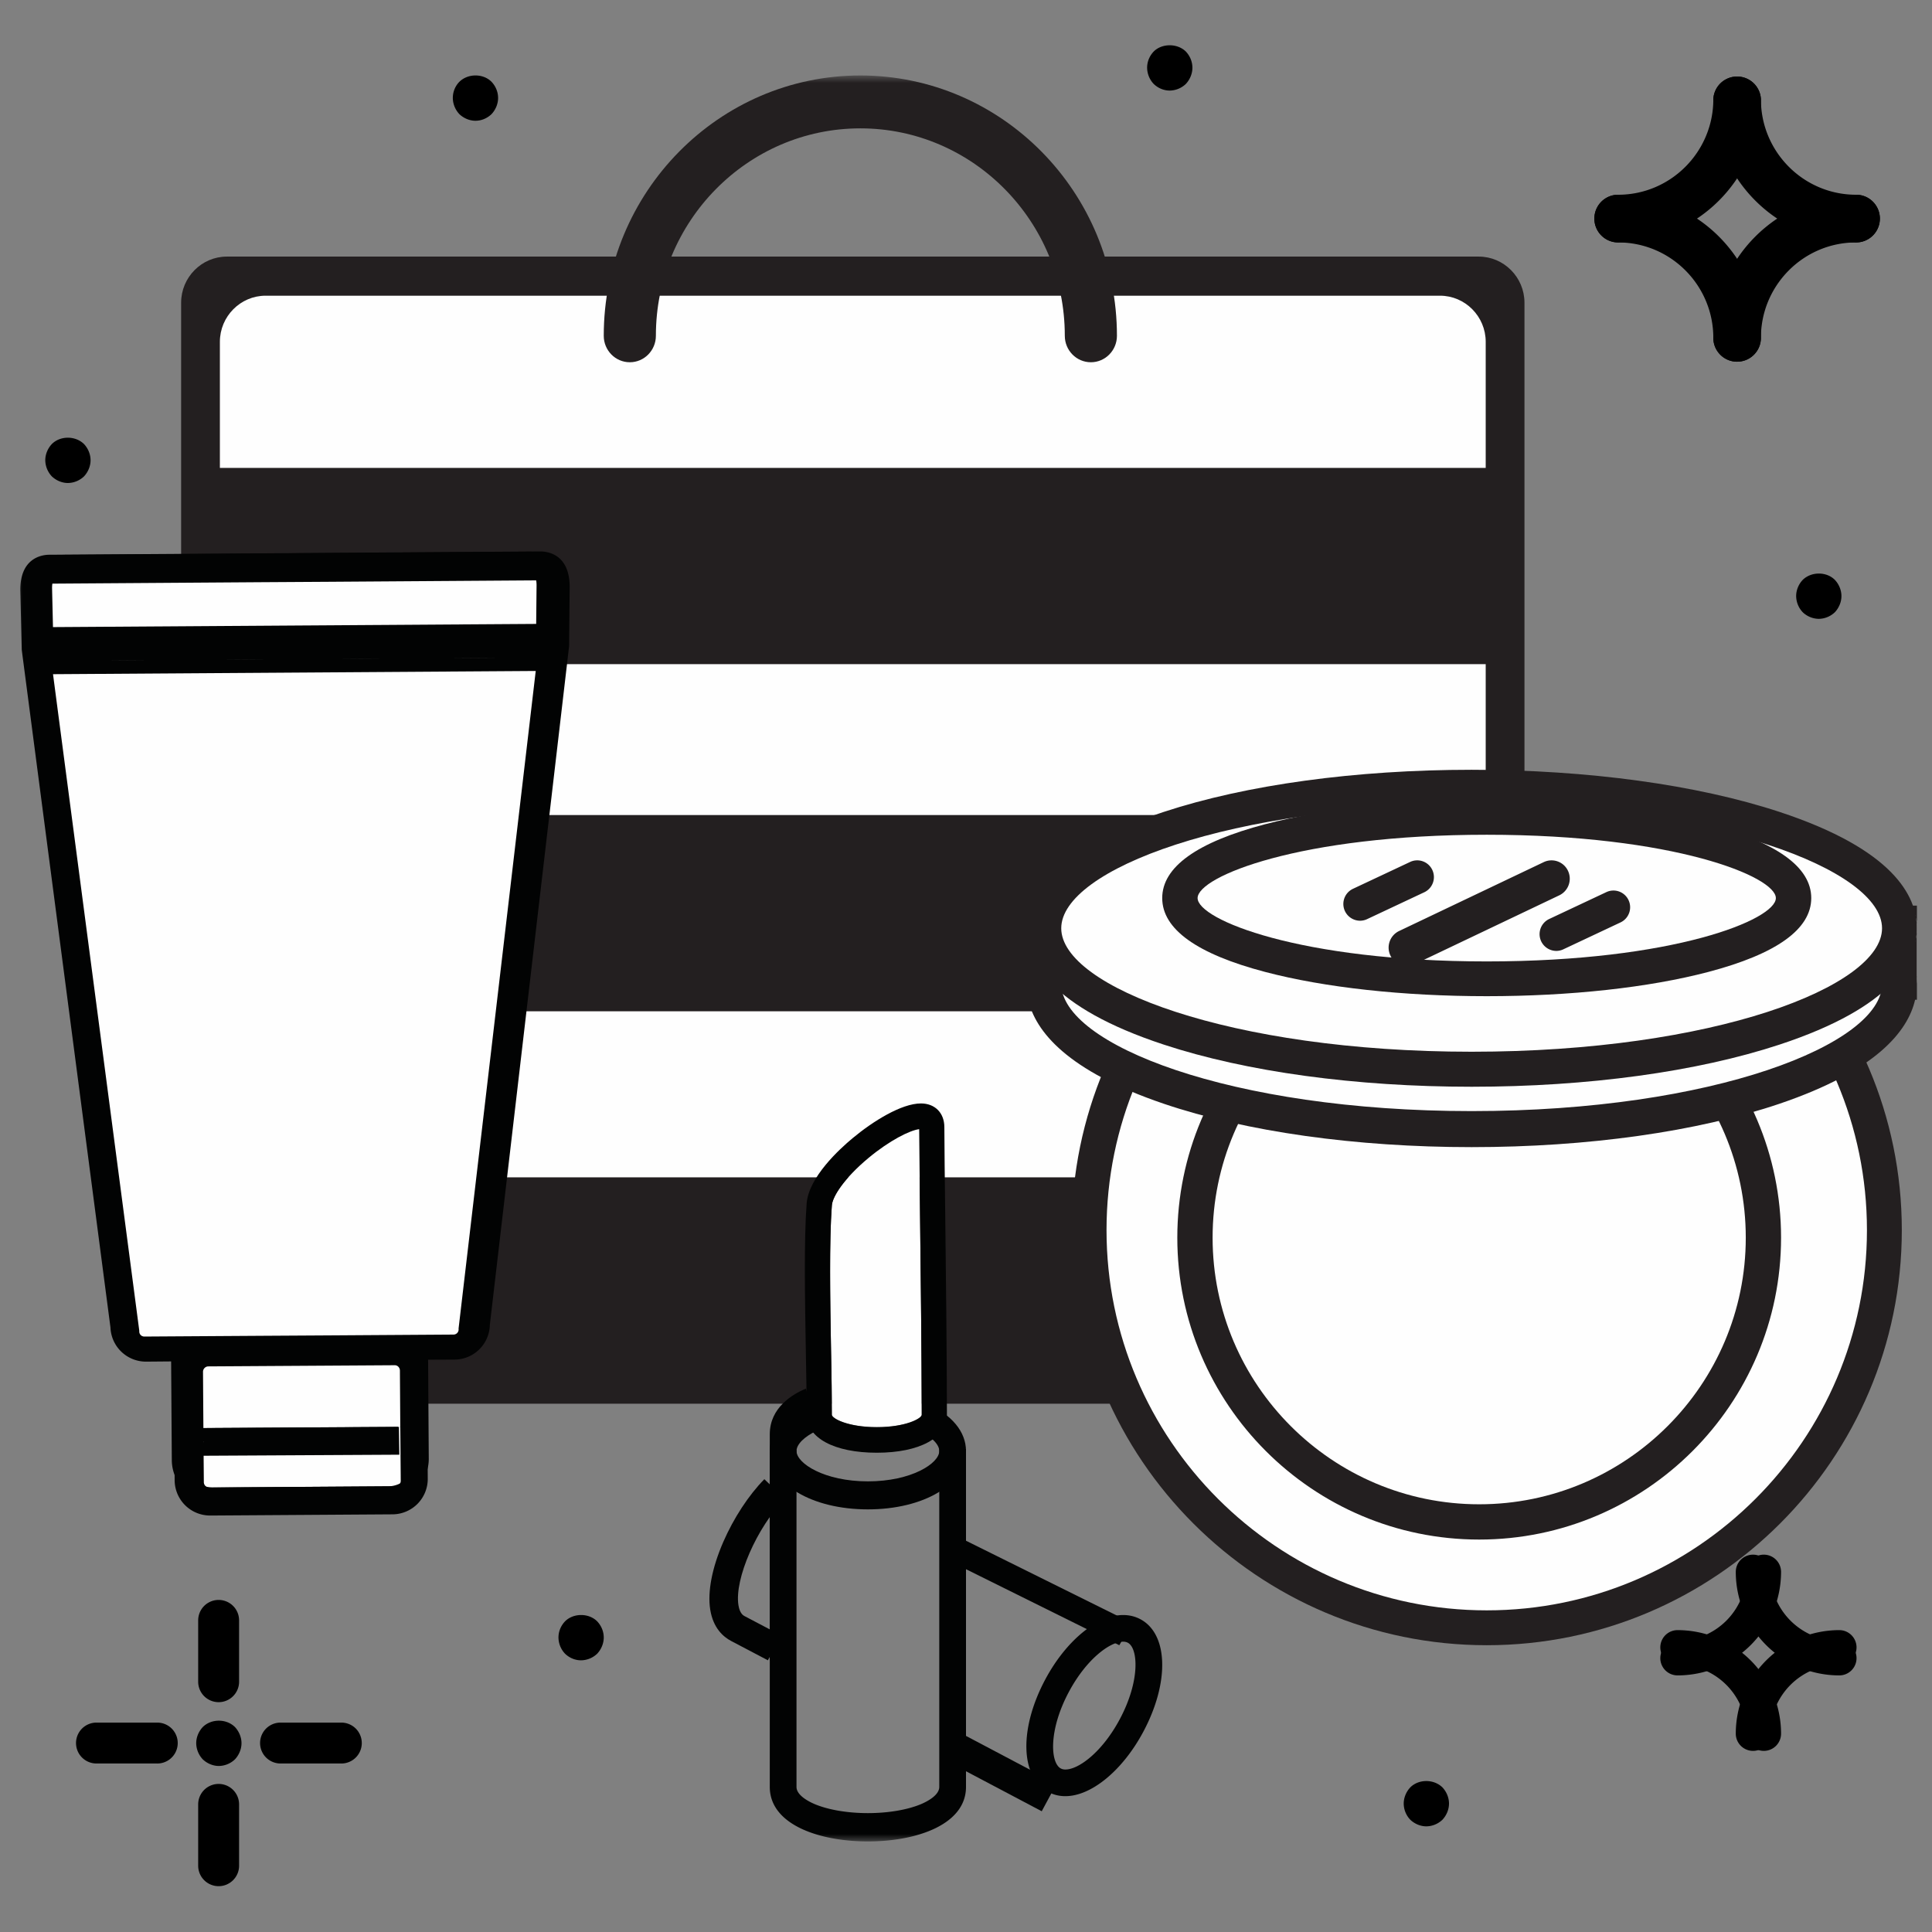 <svg xmlns="http://www.w3.org/2000/svg" xmlns:xlink="http://www.w3.org/1999/xlink" width="128" height="128"><rect width="100%" height="100%" fill="#808080" stroke="none"/><defs><path id="a" d="M0 117h127V0H0z"/></defs><g fill="none" fill-rule="evenodd"><path d="M14.484 112.773a1.355 1.355 0 0 1-1.354-1.355v-4.063a1.355 1.355 0 0 1 2.71 0v4.063c0 .748-.608 1.355-1.356 1.355zm0 12.191a1.355 1.355 0 0 1-1.354-1.355v-4.064a1.355 1.355 0 0 1 2.71 0v4.064c0 .748-.608 1.355-1.356 1.355zm-4.064-8.128H6.355a1.355 1.355 0 0 1 0-2.709h4.065a1.355 1.355 0 0 1 0 2.71zm12.194 0h-4.065a1.355 1.355 0 0 1 0-2.709h4.065a1.355 1.355 0 0 1 0 2.71zM14.5 117c-.39 0-.78-.166-1.065-.438a1.592 1.592 0 0 1-.435-1.071c0-.393.165-.785.435-1.072.57-.559 1.56-.559 2.13 0 .27.287.435.68.435 1.072s-.165.784-.435 1.071A1.572 1.572 0 0 1 14.5 117zM31.5 8c-.39 0-.78-.166-1.065-.438A1.592 1.592 0 0 1 30 6.491c0-.41.165-.8.435-1.072.57-.559 1.575-.559 2.13 0 .27.285.435.663.435 1.072 0 .392-.165.784-.435 1.071-.285.272-.66.438-1.065.438zm63 113c-.39 0-.78-.166-1.065-.438a1.564 1.564 0 0 1-.435-1.071c0-.393.165-.785.435-1.072.555-.559 1.56-.559 2.13 0 .27.287.435.68.435 1.072s-.165.784-.435 1.071A1.572 1.572 0 0 1 94.5 121zm26-80a1.57 1.57 0 0 1-1.065-.438 1.585 1.585 0 0 1-.435-1.071c0-.393.163-.787.435-1.072.57-.559 1.575-.559 2.13 0 .27.285.435.68.435 1.072s-.165.784-.435 1.071A1.572 1.572 0 0 1 120.5 41zm-82 69c-.407 0-.782-.166-1.065-.438a1.585 1.585 0 0 1-.435-1.071c0-.41.163-.787.435-1.072.555-.559 1.575-.559 2.13 0 .27.285.435.663.435 1.072 0 .392-.165.784-.435 1.071A1.572 1.572 0 0 1 38.5 110zm39-104c-.406 0-.781-.166-1.065-.439A1.59 1.59 0 0 1 76 4.488c0-.409.163-.787.435-1.074.538-.544 1.56-.56 2.13 0 .27.287.435.665.435 1.074 0 .393-.165.786-.435 1.073A1.57 1.57 0 0 1 77.5 6zm-73 26c-.39 0-.78-.166-1.065-.438A1.592 1.592 0 0 1 3 30.491c0-.393.165-.787.435-1.072.555-.559 1.56-.559 2.13 0 .27.285.435.68.435 1.072s-.165.784-.435 1.071A1.572 1.572 0 0 1 4.5 32z" fill="#000" fill-rule="nonzero"/><g fill="#000" fill-rule="nonzero"><path d="M116.143 116a1.143 1.143 0 0 1-1.143-1.143 6.864 6.864 0 0 1 6.857-6.857 1.143 1.143 0 1 1 0 2.286 4.576 4.576 0 0 0-4.571 4.571c0 .631-.511 1.143-1.143 1.143zm-5-5a1.143 1.143 0 1 1 0-2.286 4.576 4.576 0 0 0 4.571-4.571 1.143 1.143 0 1 1 2.286 0 6.864 6.864 0 0 1-6.857 6.857z"/><path d="M116.857 116a1.143 1.143 0 0 1-1.143-1.143 4.576 4.576 0 0 0-4.571-4.571 1.143 1.143 0 1 1 0-2.286 6.864 6.864 0 0 1 6.857 6.857c0 .631-.51 1.143-1.143 1.143zm5-5a6.864 6.864 0 0 1-6.857-6.857 1.143 1.143 0 1 1 2.286 0 4.576 4.576 0 0 0 4.571 4.571 1.143 1.143 0 1 1 0 2.286z"/></g><g fill="#000" fill-rule="nonzero"><path d="M115.089 23.964c-.87 0-1.577-.707-1.577-1.58 0-5.23 4.242-9.482 9.459-9.482.871 0 1.576.706 1.576 1.58 0 .874-.705 1.58-1.576 1.58-3.478 0-6.306 2.835-6.306 6.321 0 .874-.706 1.58-1.576 1.58zm-7.882-7.902c-.87 0-1.576-.706-1.576-1.58 0-.874.706-1.58 1.576-1.58 3.477 0 6.305-2.836 6.305-6.322a1.578 1.578 0 0 1 3.153 0c0 5.23-4.242 9.482-9.458 9.482z"/><path d="M115.089 23.964c-.87 0-1.577-.707-1.577-1.58 0-3.487-2.828-6.322-6.305-6.322-.87 0-1.576-.706-1.576-1.58 0-.874.706-1.58 1.576-1.58 5.216 0 9.458 4.252 9.458 9.481 0 .874-.706 1.58-1.576 1.58zm7.881-7.902c-5.216 0-9.458-4.252-9.458-9.482a1.578 1.578 0 0 1 3.153 0c0 3.486 2.828 6.322 6.306 6.322.871 0 1.576.706 1.576 1.58 0 .874-.705 1.58-1.576 1.58z"/></g><g transform="translate(1 5)"><path fill="#FEFEFE" d="M99 82.963A3.05 3.05 0 0 1 95.953 86H15.047A3.05 3.05 0 0 1 12 82.963V16.037A3.05 3.05 0 0 1 15.047 13h80.906A3.05 3.05 0 0 1 99 16.037v66.926z"/><path fill="#231F20" d="M13.568 82.355c0 1.68 1.362 3.054 3.027 3.054h77.81c1.665 0 3.027-1.375 3.027-3.054v-64.71c0-1.68-1.362-3.054-3.027-3.054h-77.81c-1.665 0-3.027 1.375-3.027 3.054v64.71zM100 84.945c0 1.68-1.363 3.055-3.027 3.055H14.027C12.362 88 11 86.625 11 84.946V15.054C11 13.374 12.362 12 14.027 12h82.946c1.664 0 3.027 1.374 3.027 3.054v69.892z"/><mask id="b" fill="#fff"><use xlink:href="#a"/></mask><path fill="#231F20" d="M12 39h87V26H12zm0 23h87V49H12zm0 24h87V73H12zm59.273-67c-.953 0-1.727-.785-1.727-1.753 0-7.577-6.077-13.743-13.545-13.743-7.47 0-13.547 6.166-13.547 13.743 0 .968-.773 1.753-1.727 1.753-.954 0-1.727-.785-1.727-1.753C39 7.737 46.627 0 56 0c9.374 0 17 7.737 17 17.247 0 .968-.773 1.753-1.727 1.753" mask="url(#b)"/><path fill="#FEFEFE" d="M71 76.5C71 91.136 82.864 103 97.5 103c14.635 0 26.5-11.864 26.5-26.5C124 61.865 112.135 50 97.5 50 82.864 50 71 61.865 71 76.5" mask="url(#b)"/><path fill="#231F20" d="M97.5 51.31c-13.89 0-25.19 11.3-25.19 25.19s11.3 25.19 25.19 25.19 25.19-11.3 25.19-25.19-11.3-25.19-25.19-25.19m0 52.69C82.336 104 70 91.664 70 76.5 70 61.338 82.336 49 97.5 49c15.163 0 27.5 12.337 27.5 27.5 0 15.164-12.337 27.5-27.5 27.5" mask="url(#b)"/><path fill="#FEFEFE" d="M78 76.5C78 86.717 86.283 95 96.5 95S115 86.717 115 76.5 106.717 58 96.5 58 78 66.283 78 76.5" mask="url(#b)"/><path fill="#231F20" d="M97 59.338c-9.74 0-17.662 7.923-17.662 17.662 0 9.74 7.923 17.663 17.662 17.663 9.74 0 17.662-7.923 17.662-17.663S106.74 59.338 97 59.338M97 97c-11.028 0-20-8.972-20-20s8.972-20 20-20 20 8.972 20 20-8.972 20-20 20" mask="url(#b)"/><path fill="#FEFEFE" d="M126 56h-9.329c-2.602 2.132-10.2 3.674-19.171 3.674S80.931 58.132 78.329 56H69v3.674h.008c-.003.048-.008.094-.008.142C69 64.888 81.76 69 97.5 69s28.5-4.112 28.5-9.184c0-.048-.005-.094-.008-.142H126V56z" mask="url(#b)"/><path fill="#231F20" d="M69.31 58.847h.055l-.054 1.328c-.001 3.998 11.165 8.438 27.189 8.438 16.023 0 27.19-4.44 27.19-8.425l-.006-.09-.057-1.251h.063v-1.46h-7.729c-3.143 2.348-10.676 3.848-19.461 3.848-8.785 0-16.318-1.5-19.462-3.848H69.31v1.46zM96.5 71c-7.69 0-14.936-1.022-20.403-2.876-6.4-2.173-8.496-4.793-8.978-6.89h-.112l-.005-.921C67 60.27 67 60.23 67 60.188V55h10.85l.321.277c1.996 1.72 8.582 3.57 18.329 3.57 9.746 0 16.333-1.85 18.328-3.57l.321-.277H126v6.235h-.119c-.482 2.096-2.579 4.716-8.978 6.889C111.436 69.978 104.19 71 96.5 71z" mask="url(#b)"/><path fill="#FEFEFE" d="M69 56.5c0 5.247 12.76 9.5 28.5 9.5s28.5-4.253 28.5-9.5S113.24 47 97.5 47 69 51.253 69 56.5" mask="url(#b)"/><path fill="#231F20" d="M96.5 48.318c-16.023 0-27.19 4.312-27.19 8.182s11.167 8.18 27.19 8.18c16.023 0 27.19-4.31 27.19-8.18s-11.167-8.182-27.19-8.182M96.5 67c-7.69 0-14.936-.992-20.403-2.794C68.578 61.73 67 58.648 67 56.5c0-2.148 1.578-5.229 9.097-7.707C81.564 46.993 88.809 46 96.5 46c7.69 0 14.936.992 20.403 2.793 7.519 2.478 9.097 5.56 9.097 7.707 0 2.148-1.578 5.229-9.097 7.706C111.436 66.008 104.191 67 96.5 67" mask="url(#b)"/><path fill="#FEFEFE" d="M77 54.5c0 3.038 8.955 5.5 20 5.5s20-2.462 20-5.5c0-3.037-8.955-5.5-20-5.5s-20 2.463-20 5.5" mask="url(#b)"/><path fill="#231F20" d="M97.5 50.304c-12.395 0-19.156 2.772-19.156 4.196 0 1.425 6.761 4.197 19.156 4.197 12.394 0 19.155-2.772 19.155-4.197 0-1.424-6.761-4.196-19.155-4.196M97.5 61c-5.53 0-10.742-.57-14.678-1.606C78.295 58.204 76 56.556 76 54.5s2.295-3.703 6.822-4.894C86.758 48.57 91.97 48 97.5 48c5.53 0 10.741.57 14.677 1.606 4.527 1.19 6.823 2.838 6.823 4.894s-2.296 3.703-6.823 4.894C108.24 60.43 103.029 61 97.5 61" mask="url(#b)"/><path fill="#231F20" d="M89.105 56a1.11 1.11 0 0 1-.47-2.113l3.791-1.782a1.103 1.103 0 0 1 1.469.533 1.11 1.11 0 0 1-.53 1.475l-3.791 1.782a1.098 1.098 0 0 1-.469.105m13.001 2a1.11 1.11 0 0 1-.47-2.113l3.79-1.782a1.103 1.103 0 0 1 1.47.533 1.11 1.11 0 0 1-.531 1.474l-3.79 1.783a1.1 1.1 0 0 1-.469.105m-9.897 1c-.453 0-.886-.258-1.093-.697a1.22 1.22 0 0 1 .576-1.62l9.584-4.565a1.203 1.203 0 0 1 1.608.578 1.221 1.221 0 0 1-.576 1.621l-9.584 4.566a1.197 1.197 0 0 1-.515.117" mask="url(#b)"/><g mask="url(#b)"><path fill="#020303" d="M25.721 85.953a.775.775 0 0 0-.787-.77l-12.067.074a.785.785 0 0 0-.779.785l.025 3.576.028 3.461a.78.78 0 0 0 .783.775l12.072-.079a.784.784 0 0 0 .778-.784l-.028-3.463-.025-3.575zm9.316-47.372l-32.915.22 5.761 44.031.002.052a.78.78 0 0 0 .787.77l7.91-.05 4.615-.03 7.91-.052a.79.79 0 0 0 .779-.783l-.002-.052 5.153-44.106zm.005-5.394c-.03-.049-.061-.096-.239-.098l-13.955.097-4.615.029-13.955.097c-.18-.001-.21.05-.239.096-.035.056-.125.247-.121.677l.07 3.083 33.156-.222.031-3.081c-.004-.43-.091-.622-.133-.678zm-.248-1.652c.454-.001 1.935.156 1.948 2.324l-.037 3.947-5.252 44.97a2.351 2.351 0 0 1-2.338 2.301l-1.995.009c.107.264.17.554.171.857l.049 7.032a2.347 2.347 0 0 1-2.337 2.354l-12.062.079a2.35 2.35 0 0 1-2.37-2.318l-.048-7.033a2.44 2.44 0 0 1 .156-.862l-1.994.017a2.354 2.354 0 0 1-2.367-2.265L.44 38.05l-.094-3.954c-.011-2.16 1.464-2.342 1.918-2.343l13.96-.092 4.61-.033 13.96-.093z"/><path fill="#FEFEFE" d="M34.803 33.089c.178.002.209.05.24.097.04.056.128.248.132.678l-.03 3.083-33.157.22-.07-3.082c-.004-.43.086-.621.122-.677.028-.047.06-.098.238-.097l13.955-.097 4.615-.028 13.955-.097zM2.122 38.801l32.915-.22-5.154 44.106.003.052a.79.79 0 0 1-.779.784l-7.91.051-4.615.029-7.91.051a.778.778 0 0 1-.786-.77l-.002-.051L2.122 38.8zm22.812 46.382a.774.774 0 0 1 .787.77l.024 3.575-.36.004-12.911.082-.362.004-.024-3.576a.785.785 0 0 1 .779-.785l12.067-.074z"/><path fill="#FEFEFE" d="M25.385 89.532l.36-.004.03 3.462a.783.783 0 0 1-.779.785l-12.073.08a.78.78 0 0 1-.781-.777l-.03-3.46.362-.004.01 1.162 12.914-.087-.013-1.157z"/><path fill="#020303" d="M12.474 89.614l12.91-.082.014 1.157-12.915.087z"/></g><path stroke="#020303" stroke-width=".9" d="M12 90.066L24.987 90l.013.93-12.99.07z" mask="url(#b)"/><path stroke="#020303" stroke-width=".9" d="M34.128 32l-13.426.09-4.433.033-13.425.089c-.436 0-1.854.178-1.844 2.274l.09 3.839 5.651 43.58a2.275 2.275 0 0 0 2.278 2.199l1.918-.017c-.097.26-.152.542-.151.836l.047 6.827A2.268 2.268 0 0 0 13.11 94l11.601-.076a2.266 2.266 0 0 0 2.246-2.285l-.046-6.827a2.25 2.25 0 0 0-.165-.832l1.919-.008a2.272 2.272 0 0 0 2.248-2.234l5.05-43.65.036-3.832c-.011-2.104-1.437-2.257-1.872-2.256z" mask="url(#b)"/><path stroke="#020303" stroke-width=".9" d="M2.122 33.313c.027-.046.059-.096.236-.095l13.847-.095 4.579-.028L34.63 33c.177.001.207.049.237.096.041.054.128.243.132.664l-.03 3.023L2.07 37 2 33.977c-.004-.422.087-.61.122-.664zM25.97 89.51l.03 3.593a.81.81 0 0 1-.797.814L12.855 94a.804.804 0 0 1-.8-.806l-.03-3.592-.025-3.71a.808.808 0 0 1 .796-.815L25.141 85c.442-.008.8.353.804.8l.025 3.71zm3.863-6.475l.002.051a.79.79 0 0 1-.78.783l-7.93.052-4.628.028-7.93.051a.78.78 0 0 1-.789-.768l-.002-.052L2 39.22 35 39l-5.167 44.035z" mask="url(#b)"/><path fill="#FEFEFE" d="M63 111l6 3" mask="url(#b)"/><path fill="#020303" d="M62.983 110L69 113.178 68.017 115 62 111.822zm-13.108-5l-2.437-1.282c-.524-.276-1.19-.86-1.384-2.078-.188-1.18.12-2.772.866-4.485.689-1.582 1.68-3.096 2.72-4.155L51 94.299c-1.857 1.89-3.352 5.317-3.076 7.05.089.556.327.682.405.723l2.437 1.282-.891 1.646z" mask="url(#b)"/><path fill="#FEFEFE" d="M74 104l-11-6" mask="url(#b)"/><path fill="#020303" d="M62.843 97L74 102.532 73.157 104 62 98.468z" mask="url(#b)"/><path fill="#020303" d="M73.412 103.766c-.884 0-2.445 1.168-3.6 3.333-1.357 2.541-1.222 4.698-.534 5.065a.64.64 0 0 0 .31.07c.883 0 2.446-1.168 3.6-3.332 1.358-2.543 1.223-4.699.534-5.066a.64.64 0 0 0-.31-.07M69.588 114a2.4 2.4 0 0 1-1.142-.277c-1.852-.988-1.935-4.194-.193-7.457 1.362-2.551 3.436-4.266 5.16-4.266.412 0 .796.094 1.142.278 1.85.987 1.934 4.193.192 7.455-1.362 2.552-3.435 4.267-5.16 4.267M56.5 117c-3.235 0-6.5-1.117-6.5-3.611V91.06h1.77v22.328c0 .566.838.983 1.199 1.136.902.382 2.19.6 3.531.6 1.34 0 2.629-.218 3.531-.6.36-.153 1.198-.57 1.198-1.136V91H63v22.389c0 2.494-3.265 3.611-6.5 3.611" mask="url(#b)"/><path fill="#020303" d="M51.735 105H50V90.019c0-1.753 1.495-2.643 2.387-3.019L53 88.809c-.38.16-1.265.598-1.265 1.21V105z" mask="url(#b)"/><path fill="#020303" d="M56.5 95c-3.706 0-6.5-1.663-6.5-3.868 0-1.215.87-2.321 2.386-3.034l.725 1.694c-.827.389-1.34.902-1.34 1.34 0 .82 1.842 2.012 4.729 2.012s4.73-1.192 4.73-2.012c0-.467-.591-1.021-1.504-1.414L60.398 88C62.05 88.712 63 89.853 63 91.132 63 93.337 60.206 95 56.5 95" mask="url(#b)"/><g mask="url(#b)"><path fill="#FEFEFE" d="M60.066 88.43v.301c0 .24-1.046.82-2.976.82-1.931 0-2.977-.58-2.977-.82a225.4 225.4 0 0 0-.054-4.22c-.062-3.436-.123-7.33.054-9.653.046-.596.815-1.796 2.43-3.143 1.408-1.17 2.739-1.828 3.354-1.905.008 1.246.031 3.46.062 6.023.046 3.871.1 8.694.107 12.596"/><path fill="#020303" d="M57.09 89.552c1.93 0 2.976-.58 2.976-.821v-.302c-.007-3.901-.061-8.725-.107-12.596-.031-2.562-.054-4.777-.062-6.023-.615.078-1.946.736-3.354 1.905-1.615 1.347-2.384 2.547-2.43 3.143-.177 2.322-.116 6.217-.054 9.654.03 1.556.054 3.035.054 4.219 0 .24 1.046.821 2.976.821m4.647-1.123v.302c0 1.533-1.823 2.516-4.647 2.516-2.823 0-4.646-.983-4.646-2.516 0-1.169-.023-2.64-.054-4.188-.061-3.476-.13-7.417.054-9.817.139-1.735 2.177-3.6 3.046-4.32 1.339-1.115 3.231-2.3 4.524-2.3.93 0 1.553.627 1.553 1.573 0 1.2.031 3.483.062 6.131.046 3.879.1 8.71.108 12.62"/></g></g></g></svg>